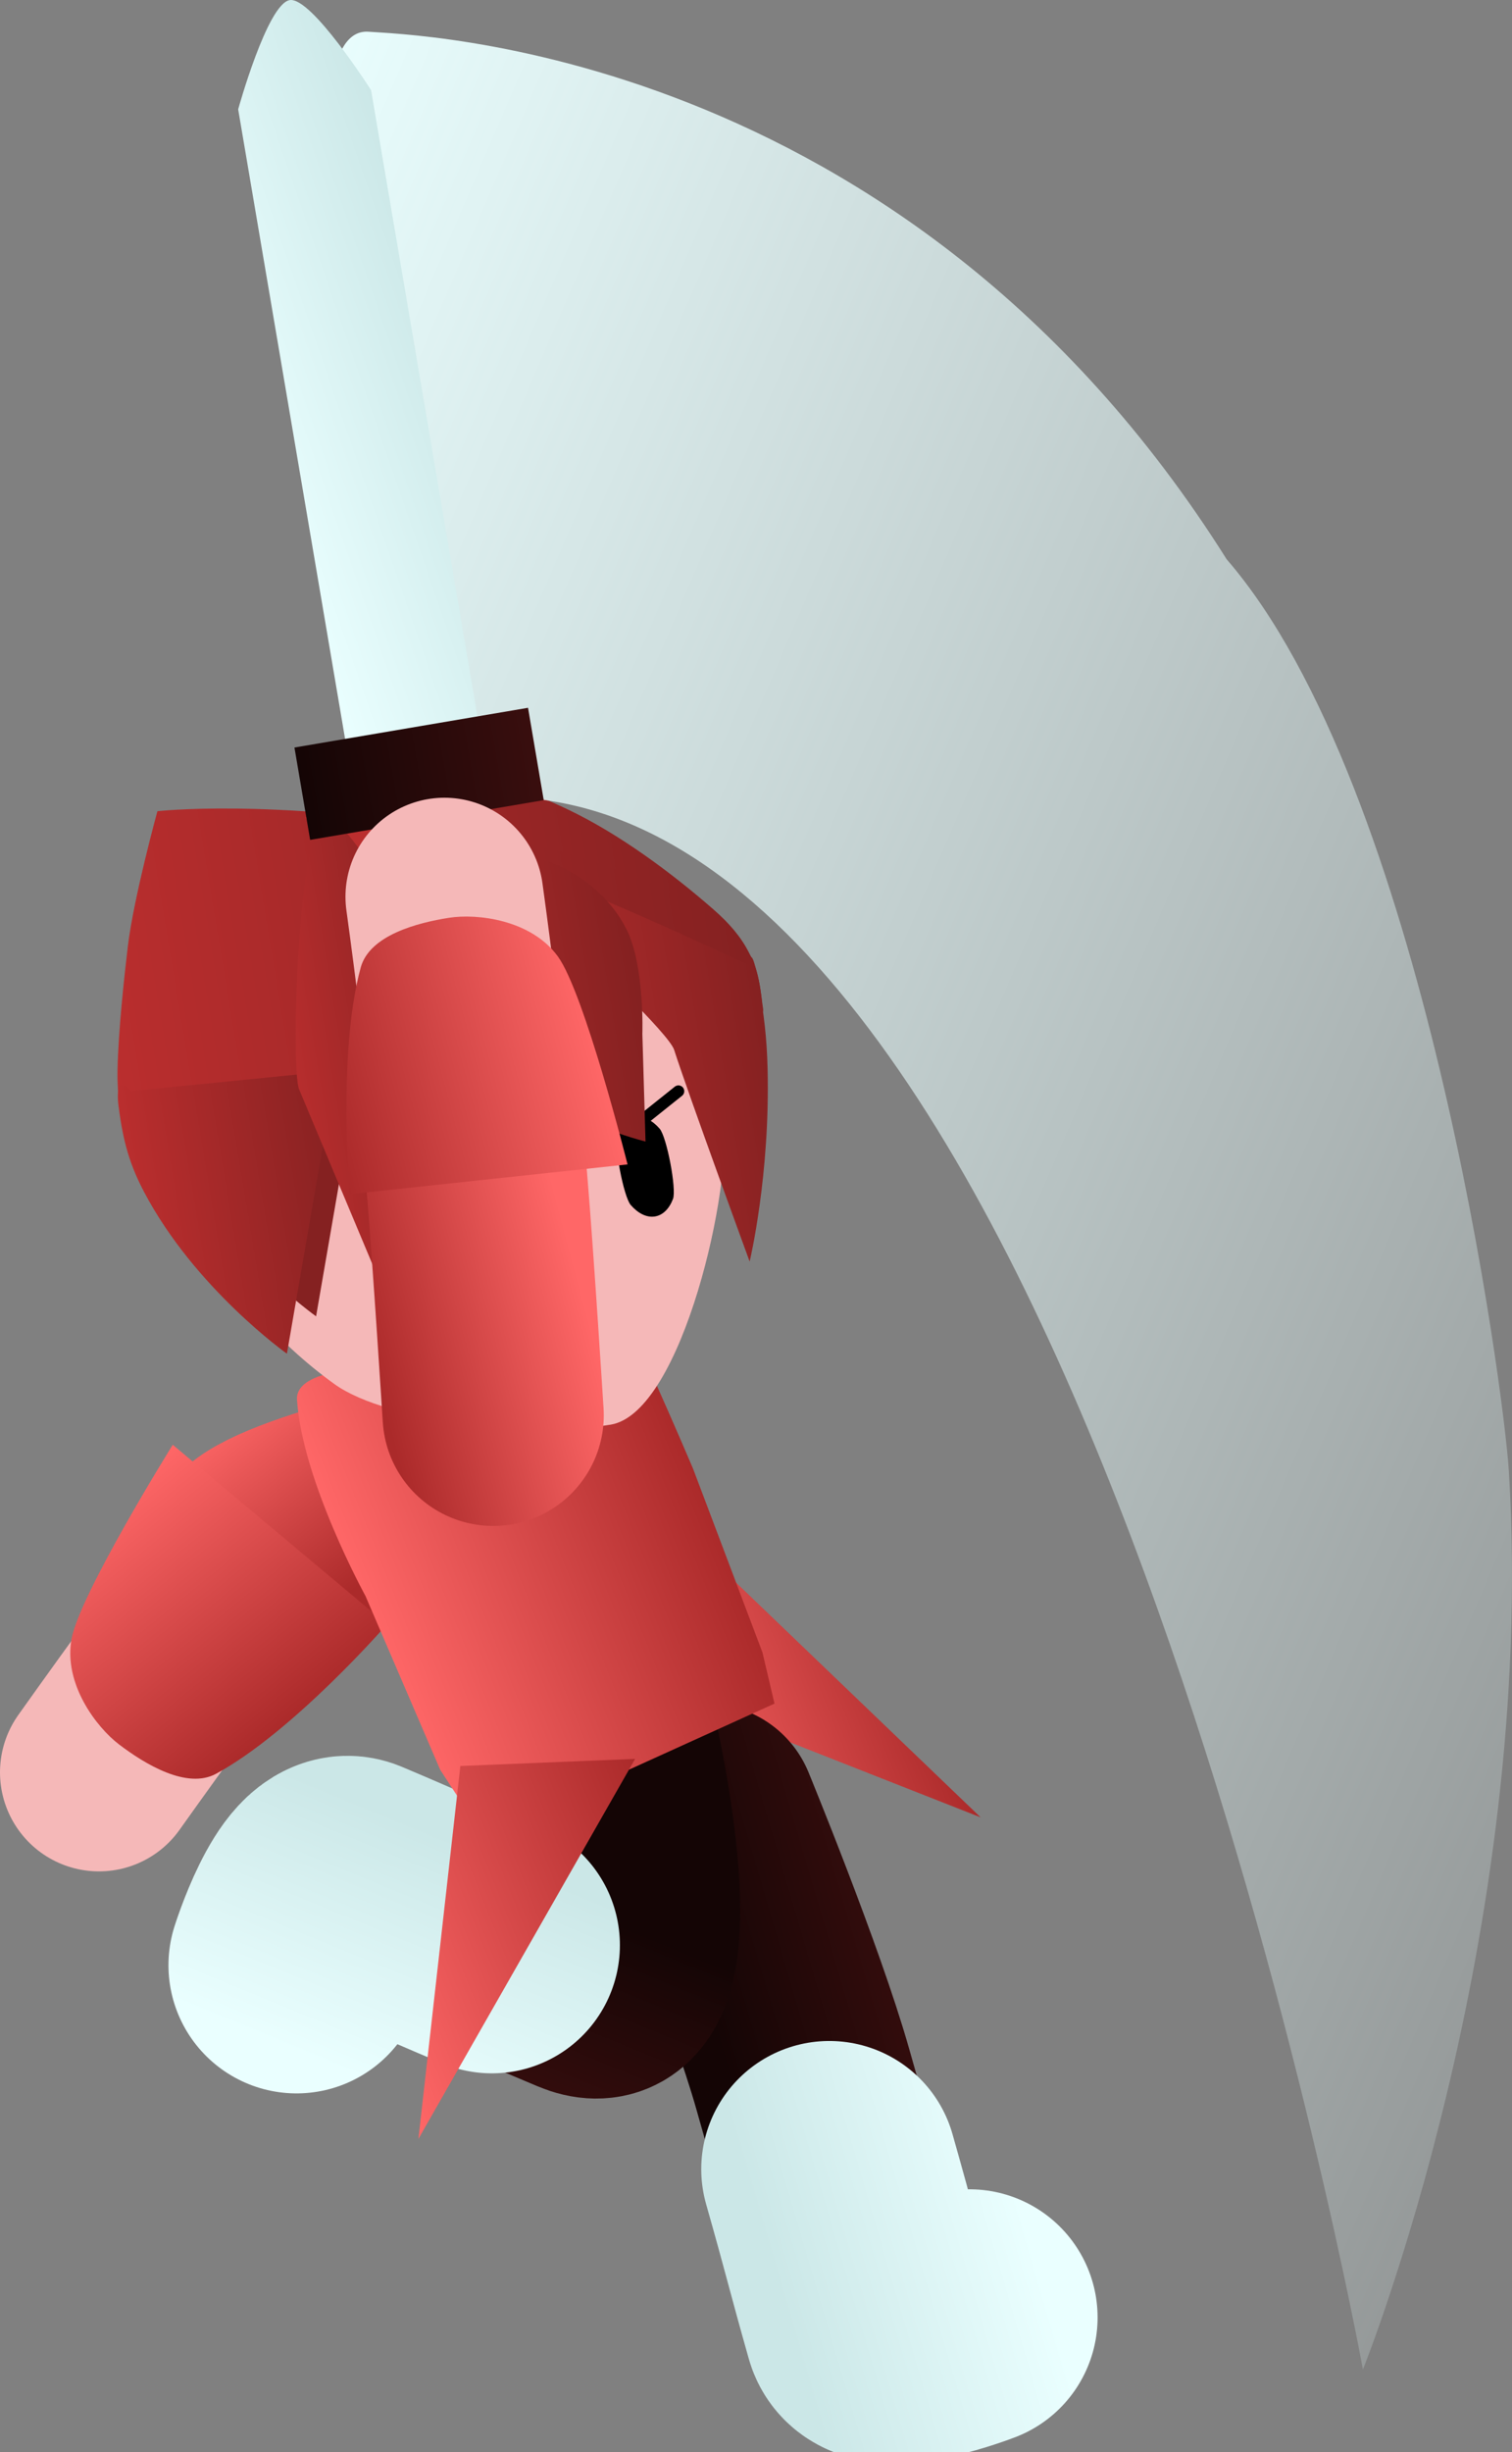 <svg version="1.1" xmlns="http://www.w3.org/2000/svg" xmlns:xlink="http://www.w3.org/1999/xlink" width="64.937" height="105.236" viewBox="0,0,64.937,105.236"><rect x="0" y="0" width="64.937" height="105.236" fill="#808080" stroke="none"/><defs><linearGradient x1="243.546" y1="188.409" x2="255.03" y2="183.803" gradientUnits="userSpaceOnUse" id="color-1"><stop offset="0" stop-color="#ff6767"/><stop offset="1" stop-color="#ab2a2a"/></linearGradient><linearGradient x1="246.936" y1="201.862" x2="256.052" y2="199.187" gradientUnits="userSpaceOnUse" id="color-2"><stop offset="0" stop-color="#140505"/><stop offset="1" stop-color="#390e0e"/></linearGradient><linearGradient x1="248.857" y1="210.249" x2="259.412" y2="207.152" gradientUnits="userSpaceOnUse" id="color-3"><stop offset="0" stop-color="#cbe7e7"/><stop offset="1" stop-color="#eaffff"/></linearGradient><linearGradient x1="229.635" y1="169.263" x2="235.643" y2="176.622" gradientUnits="userSpaceOnUse" id="color-4"><stop offset="0" stop-color="#ff6767"/><stop offset="1" stop-color="#ab2a2a"/></linearGradient><linearGradient x1="219.952" y1="176.861" x2="227.768" y2="186.436" gradientUnits="userSpaceOnUse" id="color-5"><stop offset="0" stop-color="#ff6767"/><stop offset="1" stop-color="#ab2a2a"/></linearGradient><linearGradient x1="242.232" y1="194.98" x2="238.621" y2="203.766" gradientUnits="userSpaceOnUse" id="color-6"><stop offset="0" stop-color="#140505"/><stop offset="1" stop-color="#390e0e"/></linearGradient><linearGradient x1="234.573" y1="191.153" x2="230.392" y2="201.327" gradientUnits="userSpaceOnUse" id="color-7"><stop offset="0" stop-color="#cbe7e7"/><stop offset="1" stop-color="#eaffff"/></linearGradient><linearGradient x1="231.359" y1="181.727" x2="245.562" y2="176.031" gradientUnits="userSpaceOnUse" id="color-8"><stop offset="0" stop-color="#ff6767"/><stop offset="1" stop-color="#ab2a2a"/></linearGradient><linearGradient x1="224.224" y1="164.106" x2="246.605" y2="160.394" gradientUnits="userSpaceOnUse" id="color-9"><stop offset="0" stop-color="#ffd499"/><stop offset="1" stop-color="#ffd599"/></linearGradient><linearGradient x1="220.179" y1="153.843" x2="247.298" y2="149.345" gradientUnits="userSpaceOnUse" id="color-10"><stop offset="0" stop-color="#ba2e2e"/><stop offset="1" stop-color="#852121"/></linearGradient><linearGradient x1="219.782" y1="154.445" x2="247.385" y2="149.867" gradientUnits="userSpaceOnUse" id="color-11"><stop offset="0" stop-color="#ba2e2e"/><stop offset="1" stop-color="#852121"/></linearGradient><linearGradient x1="221.514" y1="165.196" x2="230.856" y2="163.646" gradientUnits="userSpaceOnUse" id="color-12"><stop offset="0" stop-color="#ba2e2e"/><stop offset="1" stop-color="#852121"/></linearGradient><linearGradient x1="237.892" y1="158.671" x2="248.516" y2="156.909" gradientUnits="userSpaceOnUse" id="color-13"><stop offset="0" stop-color="#ba2e2e"/><stop offset="1" stop-color="#852121"/></linearGradient><linearGradient x1="232.523" y1="156.491" x2="242.907" y2="154.769" gradientUnits="userSpaceOnUse" id="color-14"><stop offset="0" stop-color="#ba2e2e"/><stop offset="1" stop-color="#852121"/></linearGradient><linearGradient x1="228.067" y1="159.979" x2="235.269" y2="158.784" gradientUnits="userSpaceOnUse" id="color-15"><stop offset="0" stop-color="#ba2e2e"/><stop offset="1" stop-color="#852121"/></linearGradient><linearGradient x1="223.379" y1="125.404" x2="317.778" y2="165.925" gradientUnits="userSpaceOnUse" id="color-16"><stop offset="0" stop-color="#eaffff"/><stop offset="1" stop-color="#eaffff" stop-opacity="0"/></linearGradient><linearGradient x1="230.883" y1="197.602" x2="244.535" y2="192.127" gradientUnits="userSpaceOnUse" id="color-17"><stop offset="0" stop-color="#ff6767"/><stop offset="1" stop-color="#ab2a2a"/></linearGradient><linearGradient x1="232.986" y1="151.799" x2="236.132" y2="151.254" gradientUnits="userSpaceOnUse" id="color-18"><stop offset="0" stop-color="#140505"/><stop offset="1" stop-color="#390e0e"/></linearGradient><linearGradient x1="225.508" y1="130.281" x2="235.179" y2="126.938" gradientUnits="userSpaceOnUse" id="color-19"><stop offset="0" stop-color="#eaffff"/><stop offset="1" stop-color="#cbe7e7"/></linearGradient><linearGradient x1="228.532" y1="146.472" x2="238.572" y2="144.734" gradientUnits="userSpaceOnUse" id="color-20"><stop offset="0" stop-color="#140505"/><stop offset="1" stop-color="#390e0e"/></linearGradient><linearGradient x1="241.192" y1="170.285" x2="232.013" y2="172.735" gradientUnits="userSpaceOnUse" id="color-21"><stop offset="0" stop-color="#ff6767"/><stop offset="1" stop-color="#ab2a2a"/></linearGradient><linearGradient x1="240.929" y1="156.435" x2="229.467" y2="159.494" gradientUnits="userSpaceOnUse" id="color-22"><stop offset="0" stop-color="#ff6767"/><stop offset="1" stop-color="#ab2a2a"/></linearGradient></defs><g transform="translate(-215.553,-112.395)"><g data-paper-data="{&quot;isPaintingLayer&quot;:true}" fill-rule="nonzero" stroke-linejoin="miter" stroke-miterlimit="10" stroke-dasharray="" stroke-dashoffset="0" style="mix-blend-mode: normal"><path d="M241.84,184.156l4.594,-4.547l11.235,10.776z" data-paper-data="{&quot;index&quot;:null}" fill="url(#color-1)" stroke="none" stroke-width="0" stroke-linecap="butt"/><g fill="none" stroke-linecap="round"><path d="M256.708,211.868c0,0 -3.395,1.315 -3.697,0.252c-0.743,-2.618 -2.15,-7.576 -2.978,-10.495c-1.179,-4.155 -4.152,-11.375 -4.152,-11.375" stroke="url(#color-2)" stroke-width="9.5"/><path d="M257.192,211.846c0,0 -3.843,1.488 -4.185,0.285c-0.841,-2.964 -0.899,-3.346 -1.837,-6.65" stroke="url(#color-3)" stroke-width="11"/></g><g><path d="M219.803,188.453c0,0 5.165,-7.273 6.773,-9.143c1.908,-2.219 9.689,-3.715 9.689,-3.715" fill="none" stroke="#f5b8b8" stroke-width="8.5" stroke-linecap="round"/><path d="M224.465,181.606c0.529,-0.641 0.709,-1.16 2.108,-2.599c1.446,-1.488 10.326,-3.259 10.326,-3.259" fill="none" stroke="url(#color-4)" stroke-width="9.5" stroke-linecap="round"/><path d="M218.623,182.739c0.345,-1.922 4.349,-8.344 4.349,-8.344l9.199,7.706c0,0 -3.995,4.594 -7.335,6.411c-1.257,0.684 -3.063,-0.415 -4.17,-1.257c-0.971,-0.738 -2.387,-2.594 -2.042,-4.516z" fill="url(#color-5)" stroke="none" stroke-width="0" stroke-linecap="butt"/></g><g fill="none" stroke-linecap="round"><path d="M241.593,186.951c0,0 2.867,12.272 -1.113,10.594c-2.796,-1.179 -7.544,-3.18 -10.052,-4.237c-1.018,-0.429 -2.115,3.042 -2.115,3.042" stroke="url(#color-6)" stroke-width="9.5"/><path d="M228.288,196.73c0,0 1.242,-3.93 2.394,-3.444c2.839,1.197 2.829,1.249 5.994,2.583" stroke="url(#color-7)" stroke-width="11"/></g><path d="M228.308,172.462c-0.073,-1.144 2.326,-1.276 2.326,-1.276l8.241,-3.305c0,0 1.913,-1.494 2.594,-0.697c0.681,0.797 3.847,8.232 3.847,8.232l2.983,7.892l0.516,2.194l-6.493,2.947l-6.445,2.07l-1.418,-2.175l-3.209,-7.458c0,0 -2.721,-4.948 -2.941,-8.423z" fill="url(#color-8)" stroke="#001966" stroke-width="0" stroke-linecap="butt"/><g><path d="M233.548,150.99c3.088,-0.512 6.094,0.286 8.458,1.988c2.364,1.703 4.085,4.31 4.6,7.416c0.456,2.75 -1.734,12.624 -4.822,13.137c-3.088,0.512 -9.506,-0.04 -11.87,-1.742c-2.364,-1.703 -5.174,-4.577 -5.689,-7.683c-0.515,-3.106 0.272,-6.129 1.96,-8.504c1.688,-2.374 4.276,-4.1 7.363,-4.612z" fill="#f5b8b8" stroke="url(#color-9)" stroke-width="0" stroke-linecap="butt"/><path d="M239.05,161.767c0.349,0.36 0.789,2.683 0.592,3.121c-0.199,0.439 -0.529,0.741 -0.947,0.801c-0.417,0.06 -0.842,-0.133 -1.192,-0.494c-0.349,-0.36 -0.789,-2.683 -0.592,-3.121c0.199,-0.439 0.529,-0.741 0.947,-0.801c0.417,-0.06 0.842,0.133 1.192,0.494z" data-paper-data="{&quot;index&quot;:null}" fill="#000000" stroke="none" stroke-width="1.301" stroke-linecap="butt"/><path d="M243.883,160.831c0.306,0.352 0.733,2.596 0.574,3.014c-0.16,0.42 -0.435,0.704 -0.789,0.755c-0.354,0.051 -0.721,-0.142 -1.027,-0.495c-0.306,-0.352 -0.733,-2.596 -0.574,-3.014c0.16,-0.42 0.435,-0.704 0.789,-0.755c0.354,-0.051 0.721,0.142 1.027,0.495z" data-paper-data="{&quot;index&quot;:null}" fill="#000000" stroke="none" stroke-width="1.301" stroke-linecap="butt"/><path d="M221.9,158.286c-0.195,-1.55 0.549,-0.674 0.549,-0.674l8.781,-0.874l-2.102,12.145c0,0 -3.957,-2.808 -6.133,-6.939c-0.591,-1.122 -0.898,-2.108 -1.093,-3.659z" data-paper-data="{&quot;index&quot;:null}" fill="#852121" stroke="none" stroke-width="0" stroke-linecap="butt"/><path d="M248.29,155.57c0.124,1.834 -1.755,0.974 -1.755,0.974c0,0 -2.374,-1.577 -4.844,-1.692c-2.44,-0.114 -4.965,1.232 -6.995,1.514c-4.34,0.603 -13.485,3.695 -13.485,3.695l10.638,-15.591c0,0 3.938,0.694 8.066,2.65c2.232,1.057 4.498,2.745 6.275,4.298c1.376,1.202 1.977,2.318 2.101,4.152z" fill="url(#color-10)" stroke="none" stroke-width="0" stroke-linecap="butt"/><path d="M248.328,155.695c0.057,0.342 -0.813,0.968 -0.813,0.968c0,0 -1.2,0.162 -2.432,0.328c-1.681,0.227 -0.932,-3.232 -5.801,-2.576c-1.958,0.264 -5.628,2.564 -8.141,3.337c-5.723,1.76 -10.39,2.517 -10.39,2.517c0,0 -0.173,-0.819 -0.15,-1.973c0.034,-1.652 0.284,-3.961 0.442,-5.284c0.251,-2.097 1.27,-5.805 1.27,-5.805c0,0 4.76,-0.549 12.739,0.744c5.44,0.881 10.56,2.692 12.587,5.243c0.523,0.658 0.578,1.833 0.689,2.502z" fill="url(#color-11)" stroke="none" stroke-width="0" stroke-linecap="butt"/><path d="M220.647,159.889c-0.195,-1.55 0.549,-0.673 0.549,-0.673l8.781,-0.874l-2.102,12.145c0,0 -3.957,-2.808 -6.133,-6.939c-0.591,-1.122 -0.898,-2.108 -1.093,-3.659z" data-paper-data="{&quot;index&quot;:null}" fill="url(#color-12)" stroke="none" stroke-width="0" stroke-linecap="butt"/><path d="M248.518,158.224c0.12,4.599 -0.769,8.309 -0.769,8.309c0,0 -2.655,-7.246 -3.243,-9.085c-0.221,-0.692 -3.806,-4.06 -3.806,-4.06c0,0 -5.4,-3.639 -4.033,-4.008c1.057,-0.285 11.044,4.43 11.044,4.43c0,0 0.085,-1.042 0.374,0.537c0.289,1.579 0.401,2.627 0.433,3.877z" data-paper-data="{&quot;index&quot;:null}" fill="url(#color-13)" stroke="none" stroke-width="0" stroke-linecap="butt"/><path d="M231.716,150.453c0.002,-1.253 0.719,-0.32 0.719,-0.32l10.085,2.45l-4.136,8.53c0,0 -4.083,-3.55 -5.956,-7.478c-0.509,-1.067 -0.715,-1.929 -0.713,-3.183z" fill="#852121" stroke="none" stroke-width="0" stroke-linecap="butt"/><path d="M242.367,161.079l2.323,-1.856" fill="none" stroke="#000000" stroke-width="0.5" stroke-linecap="round"/><path d="M228.646,147.455c0,0 8.366,1.38 10.257,1.852c0.534,0.134 2.546,0.949 3.566,2.988c0.774,1.548 0.672,4.469 0.672,4.469l0.136,4.618c0,0 -3.606,-0.874 -6.716,-3.255c-2.668,-2.042 -5.563,-5.312 -5.685,-7.602z" fill="url(#color-14)" stroke="none" stroke-width="0" stroke-linecap="butt"/><path d="M235.15,160.396c-0.297,5.145 -2.281,9.404 -2.281,9.404c0,0 -3.595,-8.569 -4.471,-10.66c-0.365,-0.871 -0.056,-11.344 1.12,-11.657c0.986,-0.263 4.958,6.874 5.294,8.613c0.336,1.739 0.419,2.902 0.338,4.3z" data-paper-data="{&quot;index&quot;:null}" fill="url(#color-15)" stroke="none" stroke-width="0" stroke-linecap="butt"/><path d="M238.917,161.54l-3.689,-0.995" data-paper-data="{&quot;index&quot;:null}" fill="none" stroke="#000000" stroke-width="0.5" stroke-linecap="round"/></g><path d="M274.087,214.079c0,0 -11.762,-64.738 -35.463,-67.388c-9.981,-1.116 -6.7,-11.356 -6.7,-11.356c0,0 -4.783,-21.958 -0.515,-21.577c1.5,0.134 22.889,0.496 36.826,22.638c8.485,9.794 11.909,35.679 12.12,39.133c1.221,19.982 -6.268,38.55 -6.268,38.55z" data-paper-data="{&quot;index&quot;:null}" fill="url(#color-16)" stroke="none" stroke-width="NaN" stroke-linecap="butt"/><path d="M233.523,204.184l1.801,-16.003l7.506,-0.306z" fill="url(#color-17)" stroke="none" stroke-width="0" stroke-linecap="butt"/><g><g stroke="none" stroke-linecap="butt"><path d="M233.697,155.909l-1.399,-8.233l3.122,-0.531l1.399,8.233z" fill="url(#color-18)" stroke-width="0"/><path d="M230.458,144.599l-4.676,-27.512c0,0 1.251,-4.524 2.212,-4.687c0.933,-0.159 3.496,3.866 3.496,3.866l4.652,27.368z" fill="url(#color-19)" stroke-width="0.5"/><path d="M228.873,148.437l-0.674,-3.963l10.032,-1.705l0.674,3.963z" fill="url(#color-20)" stroke-width="0"/></g><g><path d="M234.64,150.878c0,0 1.003,7.205 1.245,10.849c0.249,3.739 0.619,11.103 0.619,11.103" fill="none" stroke="#f5b8b8" stroke-width="8.5" stroke-linecap="round"/><path d="M235.79,160.346c0.141,0.807 0.033,0.287 0.27,3.119c0.253,3.013 0.674,9.663 0.674,9.663" fill="none" stroke="url(#color-21)" stroke-width="9.5" stroke-linecap="round"/><path d="M239.514,153.443c1.145,1.581 2.991,8.921 2.991,8.921l-11.932,1.277c0,0 -0.536,-6.065 0.473,-9.73c0.38,-1.379 2.424,-1.918 3.799,-2.131c1.206,-0.187 3.524,0.081 4.669,1.663z" fill="url(#color-22)" stroke="none" stroke-width="0" stroke-linecap="butt"/></g></g></g></g></svg><!--rotationCenter:24.44691499999999:67.6047522812901-->